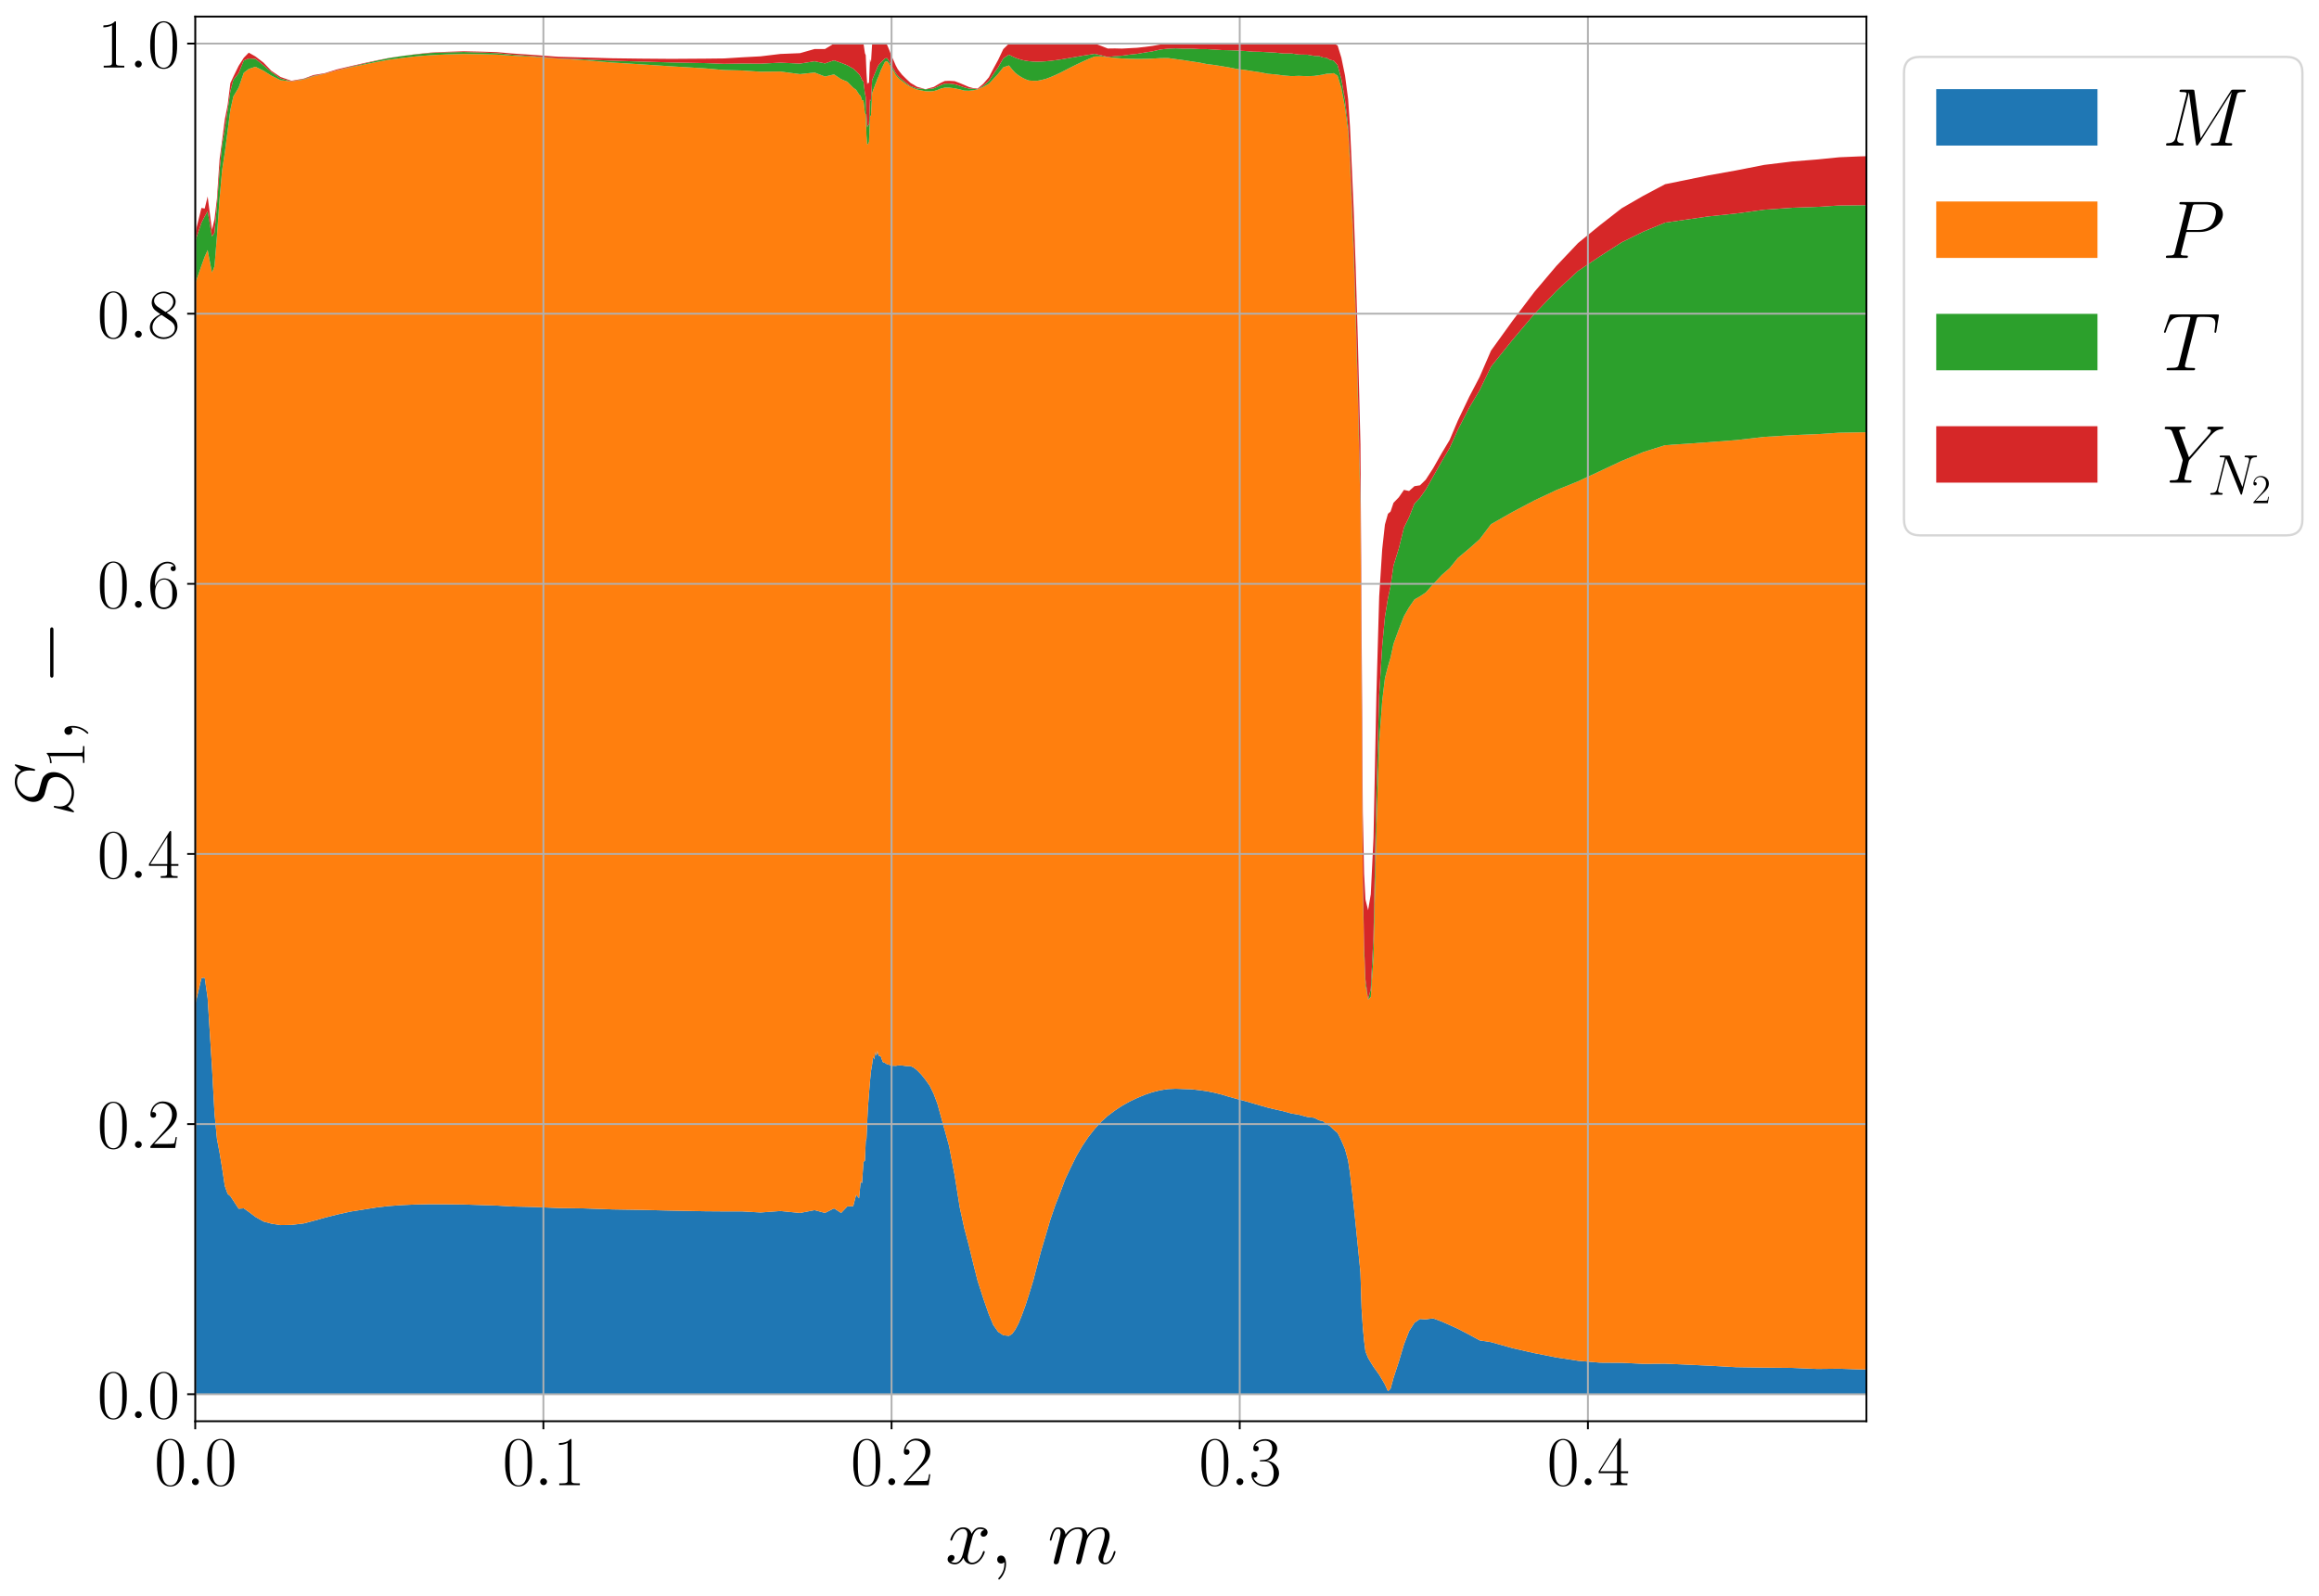 <?xml version="1.0" encoding="utf-8" standalone="no"?>
<!DOCTYPE svg PUBLIC "-//W3C//DTD SVG 1.1//EN"
  "http://www.w3.org/Graphics/SVG/1.1/DTD/svg11.dtd">
<svg xmlns:xlink="http://www.w3.org/1999/xlink" width="1006.58pt" height="692.806pt" viewBox="0 0 1006.58 692.806" xmlns="http://www.w3.org/2000/svg" version="1.1">
 <defs>
  <style type="text/css">*{stroke-linejoin: round; stroke-linecap: butt}</style>
 </defs>
 <g id="figure_1">
  <g id="patch_1">
   <path d="M 0 692.806 
L 1006.58 692.806 
L 1006.58 0 
L 0 0 
z
" style="fill: #ffffff"/>
  </g>
  <g id="axes_1">
   <g id="patch_2">
    <path d="M 84.741 617.04 
L 810.141 617.04 
L 810.141 7.2 
L 84.741 7.2 
z
" style="fill: #ffffff"/>
   </g>
   <g id="PolyCollection_1">
    <path d="M 9.178 594.574 
L 9.178 605.312 
L 29.717 605.312 
L 44.711 605.312 
L 55.657 605.312 
L 63.648 605.312 
L 69.482 605.312 
L 73.741 605.312 
L 76.852 605.312 
L 79.049 605.312 
L 80.785 605.312 
L 82.213 605.312 
L 83.426 605.312 
L 84.741 605.312 
L 87.435 605.312 
L 88.857 605.312 
L 90.13 605.312 
L 92.005 605.312 
L 93.1 605.312 
L 94.171 605.312 
L 95.3 605.312 
L 96.397 605.312 
L 97.579 605.312 
L 98.821 605.312 
L 99.991 605.312 
L 101.274 605.312 
L 103.579 605.312 
L 105.82 605.312 
L 107.98 605.312 
L 110.878 605.312 
L 114.38 605.312 
L 117.772 605.312 
L 121.795 605.312 
L 126.506 605.312 
L 131.895 605.312 
L 136.065 605.312 
L 140.906 605.312 
L 146.343 605.312 
L 152.243 605.312 
L 158.235 605.312 
L 163.693 605.312 
L 168.884 605.312 
L 174.585 605.312 
L 180.463 605.312 
L 186.901 605.312 
L 193.843 605.312 
L 201.294 605.312 
L 209.305 605.312 
L 215.666 605.312 
L 222.461 605.312 
L 232.06 605.312 
L 242.379 605.312 
L 253.443 605.312 
L 265.804 605.312 
L 277.873 605.312 
L 291.48 605.312 
L 306.108 605.312 
L 314.293 605.312 
L 322.043 605.312 
L 330.137 605.312 
L 338.744 605.312 
L 347.241 605.312 
L 353.582 605.312 
L 358.098 605.312 
L 362.016 605.312 
L 365.101 605.312 
L 367.795 605.312 
L 370.34 605.312 
L 371.612 605.312 
L 372.885 605.312 
L 373.578 605.312 
L 374.157 605.312 
L 374.809 605.312 
L 375.43 605.312 
L 375.781 605.312 
L 376.101 605.312 
L 376.426 605.312 
L 376.702 605.312 
L 377.181 605.312 
L 377.63 605.312 
L 378.056 605.312 
L 378.558 605.312 
L 379.001 605.312 
L 379.486 605.312 
L 379.946 605.312 
L 380.414 605.312 
L 380.832 605.312 
L 381.341 605.312 
L 382.269 605.312 
L 383.197 605.312 
L 384.125 605.312 
L 385.053 605.312 
L 385.981 605.312 
L 386.909 605.312 
L 387.837 605.312 
L 388.765 605.312 
L 389.693 605.312 
L 390.578 605.312 
L 391.548 605.312 
L 393.286 605.312 
L 395.26 605.312 
L 396.652 605.312 
L 398.044 605.312 
L 399.899 605.312 
L 401.701 605.312 
L 403.611 605.312 
L 405.29 605.312 
L 406.894 605.312 
L 408.375 605.312 
L 410.106 605.312 
L 411.962 605.312 
L 414.385 605.312 
L 416.601 605.312 
L 418.59 605.312 
L 420.545 605.312 
L 422.367 605.312 
L 424.358 605.312 
L 426.835 605.312 
L 429.23 605.312 
L 431.144 605.312 
L 433.225 605.312 
L 435.488 605.312 
L 437.951 605.312 
L 439.27 605.312 
L 440.632 605.312 
L 442.106 605.312 
L 443.549 605.312 
L 445.156 605.312 
L 446.722 605.312 
L 448.531 605.312 
L 450.174 605.312 
L 451.951 605.312 
L 453.926 605.312 
L 455.933 605.312 
L 458.003 605.312 
L 460.314 605.312 
L 462.426 605.312 
L 464.812 605.312 
L 467.217 605.312 
L 469.76 605.312 
L 472.396 605.312 
L 475.193 605.312 
L 477.975 605.312 
L 480.843 605.312 
L 483.958 605.312 
L 487.025 605.312 
L 490.325 605.312 
L 493.589 605.312 
L 496.978 605.312 
L 500.205 605.312 
L 503.659 605.312 
L 506.947 605.312 
L 510.34 605.312 
L 513.575 605.312 
L 517.021 605.312 
L 520.529 605.312 
L 523.702 605.312 
L 527.248 605.312 
L 530.383 605.312 
L 533.478 605.312 
L 537.063 605.312 
L 540.597 605.312 
L 543.744 605.312 
L 547.1 605.312 
L 550.425 605.312 
L 553.753 605.312 
L 557.106 605.312 
L 560.643 605.312 
L 563.787 605.312 
L 567.417 605.312 
L 570.468 605.312 
L 572.488 605.312 
L 574.235 605.312 
L 575.774 605.312 
L 577.148 605.312 
L 578.894 605.312 
L 580.591 605.312 
L 582.237 605.312 
L 583.829 605.312 
L 585.171 605.312 
L 585.978 605.312 
L 586.689 605.312 
L 587.566 605.312 
L 588.44 605.312 
L 589.393 605.312 
L 590.51 605.312 
L 591.007 605.312 
L 591.537 605.312 
L 592.099 605.312 
L 592.691 605.312 
L 593.837 605.312 
L 595.008 605.312 
L 596.178 605.312 
L 597.438 605.312 
L 598.641 605.312 
L 599.955 605.312 
L 601.139 605.312 
L 602.457 605.312 
L 603.582 605.312 
L 604.862 605.312 
L 607.176 605.312 
L 609.401 605.312 
L 611.628 605.312 
L 613.948 605.312 
L 616.356 605.312 
L 618.846 605.312 
L 622.08 605.312 
L 625.776 605.312 
L 629.203 605.312 
L 632.804 605.312 
L 637.737 605.312 
L 642.249 605.312 
L 647.182 605.312 
L 656.627 605.312 
L 666.073 605.312 
L 675.518 605.312 
L 684.963 605.312 
L 694.409 605.312 
L 703.854 605.312 
L 713.299 605.312 
L 722.744 605.312 
L 741.635 605.312 
L 753.458 605.312 
L 765.819 605.312 
L 777.875 605.312 
L 788.862 605.312 
L 798.307 605.312 
L 807.093 605.312 
L 817.198 605.312 
L 817.198 594.532 
L 817.198 594.532 
L 807.093 594.542 
L 798.307 594.244 
L 788.862 594.348 
L 777.875 593.885 
L 765.819 593.77 
L 753.458 593.578 
L 741.635 592.908 
L 722.744 592.056 
L 713.299 592.123 
L 703.854 591.674 
L 694.409 591.608 
L 684.963 590.802 
L 675.518 589.349 
L 666.073 587.497 
L 656.627 585.349 
L 647.182 582.697 
L 642.249 581.945 
L 637.737 579.468 
L 632.804 576.91 
L 629.203 575.276 
L 625.776 573.761 
L 622.08 572.39 
L 618.846 572.814 
L 616.356 572.652 
L 613.948 574.305 
L 611.628 577.961 
L 609.401 583.696 
L 607.176 591.165 
L 604.862 598.258 
L 603.582 602.943 
L 602.457 604.031 
L 601.139 601.108 
L 599.955 599.054 
L 598.641 596.876 
L 597.438 595.169 
L 596.178 593.422 
L 595.008 591.547 
L 593.837 589.586 
L 592.691 586.774 
L 592.099 582.194 
L 591.537 576.219 
L 591.007 568.071 
L 590.51 552.457 
L 589.393 541.148 
L 588.44 531.642 
L 587.566 523.176 
L 586.689 515.724 
L 585.978 509.34 
L 585.171 503.935 
L 583.829 498.958 
L 582.237 495.208 
L 580.591 491.88 
L 578.894 490.462 
L 577.148 488.791 
L 575.774 488.109 
L 574.235 486.758 
L 572.488 486.383 
L 570.468 485.304 
L 567.417 484.938 
L 563.787 483.977 
L 560.643 483.455 
L 557.106 482.469 
L 553.753 481.723 
L 550.425 480.938 
L 547.1 479.991 
L 543.744 479.01 
L 540.597 478.106 
L 537.063 477.182 
L 533.478 476.19 
L 530.383 475.246 
L 527.248 474.454 
L 523.702 473.742 
L 520.529 473.305 
L 517.021 472.925 
L 513.575 472.814 
L 510.34 472.703 
L 506.947 472.845 
L 503.659 473.34 
L 500.205 474.2 
L 496.978 475.3 
L 493.589 476.703 
L 490.325 478.253 
L 487.025 480.101 
L 483.958 482.138 
L 480.843 484.463 
L 477.975 487.066 
L 475.193 490.117 
L 472.396 493.656 
L 469.76 497.581 
L 467.217 501.91 
L 464.812 506.805 
L 462.426 511.824 
L 460.314 517.506 
L 458.003 523.426 
L 455.933 529.446 
L 453.926 536.277 
L 451.951 542.904 
L 450.174 549.49 
L 448.531 555.824 
L 446.722 561.741 
L 445.156 566.652 
L 443.549 571.016 
L 442.106 574.582 
L 440.632 577.37 
L 439.27 579.189 
L 437.951 579.981 
L 435.488 579.713 
L 433.225 578.206 
L 431.144 575.272 
L 429.23 570.689 
L 426.835 563.826 
L 424.358 556.136 
L 422.367 548.269 
L 420.545 540.72 
L 418.59 533.353 
L 416.601 524.331 
L 414.385 510.358 
L 411.962 497.577 
L 410.106 490.864 
L 408.375 484.605 
L 406.894 479.227 
L 405.29 474.958 
L 403.611 471.497 
L 401.701 468.794 
L 399.899 466.54 
L 398.044 464.653 
L 396.652 463.543 
L 395.26 462.89 
L 393.286 462.827 
L 391.548 462.604 
L 390.578 462.541 
L 389.693 462.608 
L 388.765 462.757 
L 387.837 462.701 
L 386.909 462.746 
L 385.981 462.285 
L 385.053 462.1 
L 384.125 461.465 
L 383.197 461.106 
L 382.269 458.575 
L 381.341 458.315 
L 380.832 456.258 
L 380.414 458.395 
L 379.946 456.755 
L 379.486 460.014 
L 379.001 458.675 
L 378.558 462.091 
L 378.056 465.024 
L 377.63 469.373 
L 377.181 474.911 
L 376.702 481.301 
L 376.426 486.949 
L 376.101 494.473 
L 375.781 495.324 
L 375.43 503.979 
L 374.809 504.398 
L 374.157 513.783 
L 373.578 512.94 
L 372.885 520.25 
L 371.612 518.753 
L 370.34 523.676 
L 367.795 523.783 
L 365.101 526.615 
L 362.016 524.637 
L 358.098 526.607 
L 353.582 525.396 
L 347.241 526.62 
L 338.744 525.777 
L 330.137 526.41 
L 322.043 525.941 
L 314.293 525.945 
L 306.108 525.883 
L 291.48 525.601 
L 277.873 525.277 
L 265.804 525.083 
L 253.443 524.644 
L 242.379 524.483 
L 232.06 524.045 
L 222.461 523.817 
L 215.666 523.414 
L 209.305 523.207 
L 201.294 522.947 
L 193.843 522.865 
L 186.901 522.819 
L 180.463 522.942 
L 174.585 523.202 
L 168.884 523.616 
L 163.693 524.199 
L 158.235 525.067 
L 152.243 526.008 
L 146.343 527.303 
L 140.906 528.704 
L 136.065 530.058 
L 131.895 531.163 
L 126.506 531.812 
L 121.795 531.894 
L 117.772 531.26 
L 114.38 530.343 
L 110.878 528.352 
L 107.98 526.153 
L 105.82 524.625 
L 103.579 524.78 
L 101.274 521.272 
L 99.991 519.327 
L 98.821 518.348 
L 97.579 514.915 
L 96.397 507.021 
L 95.3 500.413 
L 94.171 494.433 
L 93.1 483.229 
L 92.005 463.156 
L 90.13 433.358 
L 88.857 424.462 
L 87.435 424.652 
L 84.741 436.226 
L 83.426 453.042 
L 82.213 481.175 
L 80.785 506.969 
L 79.049 527.286 
L 76.852 544.988 
L 73.741 558.2 
L 69.482 569.391 
L 63.648 577.963 
L 55.657 584.849 
L 44.711 589.728 
L 29.717 593.008 
L 9.178 594.574 
z
" clip-path="url(#p2dbd68b2f5)" style="fill: #1f77b4"/>
   </g>
   <g id="PolyCollection_2">
    <path d="M 9.178 37.532 
L 9.178 594.574 
L 29.717 593.008 
L 44.711 589.728 
L 55.657 584.849 
L 63.648 577.963 
L 69.482 569.391 
L 73.741 558.2 
L 76.852 544.988 
L 79.049 527.286 
L 80.785 506.969 
L 82.213 481.175 
L 83.426 453.042 
L 84.741 436.226 
L 87.435 424.652 
L 88.857 424.462 
L 90.13 433.358 
L 92.005 463.156 
L 93.1 483.229 
L 94.171 494.433 
L 95.3 500.413 
L 96.397 507.021 
L 97.579 514.915 
L 98.821 518.348 
L 99.991 519.327 
L 101.274 521.272 
L 103.579 524.78 
L 105.82 524.625 
L 107.98 526.153 
L 110.878 528.352 
L 114.38 530.343 
L 117.772 531.26 
L 121.795 531.894 
L 126.506 531.812 
L 131.895 531.163 
L 136.065 530.058 
L 140.906 528.704 
L 146.343 527.303 
L 152.243 526.008 
L 158.235 525.067 
L 163.693 524.199 
L 168.884 523.616 
L 174.585 523.202 
L 180.463 522.942 
L 186.901 522.819 
L 193.843 522.865 
L 201.294 522.947 
L 209.305 523.207 
L 215.666 523.414 
L 222.461 523.817 
L 232.06 524.045 
L 242.379 524.483 
L 253.443 524.644 
L 265.804 525.083 
L 277.873 525.277 
L 291.48 525.601 
L 306.108 525.883 
L 314.293 525.945 
L 322.043 525.941 
L 330.137 526.41 
L 338.744 525.777 
L 347.241 526.62 
L 353.582 525.396 
L 358.098 526.607 
L 362.016 524.637 
L 365.101 526.615 
L 367.795 523.783 
L 370.34 523.676 
L 371.612 518.753 
L 372.885 520.25 
L 373.578 512.94 
L 374.157 513.783 
L 374.809 504.398 
L 375.43 503.979 
L 375.781 495.324 
L 376.101 494.473 
L 376.426 486.949 
L 376.702 481.301 
L 377.181 474.911 
L 377.63 469.373 
L 378.056 465.024 
L 378.558 462.091 
L 379.001 458.675 
L 379.486 460.014 
L 379.946 456.755 
L 380.414 458.395 
L 380.832 456.258 
L 381.341 458.315 
L 382.269 458.575 
L 383.197 461.106 
L 384.125 461.465 
L 385.053 462.1 
L 385.981 462.285 
L 386.909 462.746 
L 387.837 462.701 
L 388.765 462.757 
L 389.693 462.608 
L 390.578 462.541 
L 391.548 462.604 
L 393.286 462.827 
L 395.26 462.89 
L 396.652 463.543 
L 398.044 464.653 
L 399.899 466.54 
L 401.701 468.794 
L 403.611 471.497 
L 405.29 474.958 
L 406.894 479.227 
L 408.375 484.605 
L 410.106 490.864 
L 411.962 497.577 
L 414.385 510.358 
L 416.601 524.331 
L 418.59 533.353 
L 420.545 540.72 
L 422.367 548.269 
L 424.358 556.136 
L 426.835 563.826 
L 429.23 570.689 
L 431.144 575.272 
L 433.225 578.206 
L 435.488 579.713 
L 437.951 579.981 
L 439.27 579.189 
L 440.632 577.37 
L 442.106 574.582 
L 443.549 571.016 
L 445.156 566.652 
L 446.722 561.741 
L 448.531 555.824 
L 450.174 549.49 
L 451.951 542.904 
L 453.926 536.277 
L 455.933 529.446 
L 458.003 523.426 
L 460.314 517.506 
L 462.426 511.824 
L 464.812 506.805 
L 467.217 501.91 
L 469.76 497.581 
L 472.396 493.656 
L 475.193 490.117 
L 477.975 487.066 
L 480.843 484.463 
L 483.958 482.138 
L 487.025 480.101 
L 490.325 478.253 
L 493.589 476.703 
L 496.978 475.3 
L 500.205 474.2 
L 503.659 473.34 
L 506.947 472.845 
L 510.34 472.703 
L 513.575 472.814 
L 517.021 472.925 
L 520.529 473.305 
L 523.702 473.742 
L 527.248 474.454 
L 530.383 475.246 
L 533.478 476.19 
L 537.063 477.182 
L 540.597 478.106 
L 543.744 479.01 
L 547.1 479.991 
L 550.425 480.938 
L 553.753 481.723 
L 557.106 482.469 
L 560.643 483.455 
L 563.787 483.977 
L 567.417 484.938 
L 570.468 485.304 
L 572.488 486.383 
L 574.235 486.758 
L 575.774 488.109 
L 577.148 488.791 
L 578.894 490.462 
L 580.591 491.88 
L 582.237 495.208 
L 583.829 498.958 
L 585.171 503.935 
L 585.978 509.34 
L 586.689 515.724 
L 587.566 523.176 
L 588.44 531.642 
L 589.393 541.148 
L 590.51 552.457 
L 591.007 568.071 
L 591.537 576.219 
L 592.099 582.194 
L 592.691 586.774 
L 593.837 589.586 
L 595.008 591.547 
L 596.178 593.422 
L 597.438 595.169 
L 598.641 596.876 
L 599.955 599.054 
L 601.139 601.108 
L 602.457 604.031 
L 603.582 602.943 
L 604.862 598.258 
L 607.176 591.165 
L 609.401 583.696 
L 611.628 577.961 
L 613.948 574.305 
L 616.356 572.652 
L 618.846 572.814 
L 622.08 572.39 
L 625.776 573.761 
L 629.203 575.276 
L 632.804 576.91 
L 637.737 579.468 
L 642.249 581.945 
L 647.182 582.697 
L 656.627 585.349 
L 666.073 587.497 
L 675.518 589.349 
L 684.963 590.802 
L 694.409 591.608 
L 703.854 591.674 
L 713.299 592.123 
L 722.744 592.056 
L 741.635 592.908 
L 753.458 593.578 
L 765.819 593.77 
L 777.875 593.885 
L 788.862 594.348 
L 798.307 594.244 
L 807.093 594.542 
L 817.198 594.532 
L 817.198 187.539 
L 817.198 187.539 
L 807.093 187.716 
L 798.307 187.867 
L 788.862 188.482 
L 777.875 188.936 
L 765.819 189.681 
L 753.458 191.083 
L 741.635 191.989 
L 722.744 193.295 
L 713.299 196.252 
L 703.854 200.132 
L 694.409 204.575 
L 684.963 208.972 
L 675.518 212.793 
L 666.073 217.234 
L 656.627 222.219 
L 647.182 227.582 
L 642.249 234.117 
L 637.737 238.125 
L 632.804 242.246 
L 629.203 246.669 
L 625.776 249.665 
L 622.08 253.627 
L 618.846 257.251 
L 616.356 258.904 
L 613.948 260.284 
L 611.628 263.649 
L 609.401 267.498 
L 607.176 273.195 
L 604.862 279.532 
L 603.582 285.493 
L 602.457 289.316 
L 601.139 294.429 
L 599.955 304.296 
L 598.641 321.896 
L 597.438 360.107 
L 596.178 415.414 
L 595.008 432.82 
L 593.837 434.005 
L 592.691 427.649 
L 592.099 414.238 
L 591.537 385.521 
L 591.007 302.29 
L 590.51 220.842 
L 589.393 173.552 
L 588.44 138.796 
L 587.566 111.202 
L 586.689 89.057 
L 585.978 71.217 
L 585.171 57.329 
L 583.829 46.658 
L 582.237 38.271 
L 580.591 32.887 
L 578.894 31.752 
L 577.148 31.98 
L 575.774 32.022 
L 574.235 32.403 
L 572.488 32.659 
L 570.468 32.948 
L 567.417 33.081 
L 563.787 32.933 
L 560.643 33.056 
L 557.106 32.768 
L 553.753 32.314 
L 550.425 32.047 
L 547.1 31.405 
L 543.744 30.904 
L 540.597 30.397 
L 537.063 29.971 
L 533.478 29.259 
L 530.383 28.748 
L 527.248 28.236 
L 523.702 27.788 
L 520.529 27.148 
L 517.021 26.628 
L 513.575 26.086 
L 510.34 25.653 
L 506.947 25.195 
L 503.659 25.232 
L 500.205 25.441 
L 496.978 25.554 
L 493.589 25.592 
L 490.325 25.512 
L 487.025 25.387 
L 483.958 25.117 
L 480.843 24.849 
L 477.975 24.445 
L 475.193 24.531 
L 472.396 25.638 
L 469.76 26.816 
L 467.217 28.024 
L 464.812 29.218 
L 462.426 30.441 
L 460.314 31.538 
L 458.003 32.614 
L 455.933 33.495 
L 453.926 34.262 
L 451.951 34.737 
L 450.174 35.085 
L 448.531 35.075 
L 446.722 34.966 
L 445.156 34.427 
L 443.549 33.618 
L 442.106 32.714 
L 440.632 31.564 
L 439.27 30.058 
L 437.951 28.407 
L 435.488 29.225 
L 433.225 32.063 
L 431.144 34.322 
L 429.23 36.374 
L 426.835 37.712 
L 424.358 38.798 
L 422.367 39.21 
L 420.545 39.393 
L 418.59 39.321 
L 416.601 38.817 
L 414.385 38.334 
L 411.962 38.02 
L 410.106 38.036 
L 408.375 38.452 
L 406.894 39.073 
L 405.29 39.525 
L 403.611 39.651 
L 401.701 39.601 
L 399.899 39.24 
L 398.044 38.879 
L 396.652 38.336 
L 395.26 37.755 
L 393.286 36.499 
L 391.548 35.183 
L 390.578 34.469 
L 389.693 33.595 
L 388.765 32.533 
L 387.837 30.778 
L 386.909 29.66 
L 385.981 27.739 
L 385.053 26.586 
L 384.125 26.819 
L 383.197 28.685 
L 382.269 30.626 
L 381.341 33.167 
L 380.832 34.215 
L 380.414 35.431 
L 379.946 36.553 
L 379.486 37.899 
L 379.001 39.076 
L 378.558 40.463 
L 378.056 50.09 
L 377.63 50.581 
L 377.181 61.579 
L 376.702 62.589 
L 376.426 62.788 
L 376.101 58.834 
L 375.781 49.64 
L 375.43 49.079 
L 374.809 43.649 
L 374.157 43.516 
L 373.578 41.598 
L 372.885 40.974 
L 371.612 38.984 
L 370.34 38.066 
L 367.795 35.483 
L 365.101 34.35 
L 362.016 32.301 
L 358.098 33.225 
L 353.582 31.491 
L 347.241 32.182 
L 338.744 31.058 
L 330.137 31.14 
L 322.043 30.596 
L 314.293 30.415 
L 306.108 29.679 
L 291.48 28.79 
L 277.873 27.903 
L 265.804 27.159 
L 253.443 26.122 
L 242.379 25.467 
L 232.06 24.694 
L 222.461 24.19 
L 215.666 23.704 
L 209.305 23.533 
L 201.294 23.433 
L 193.843 23.622 
L 186.901 23.956 
L 180.463 24.473 
L 174.585 25.167 
L 168.884 25.895 
L 163.693 26.884 
L 158.235 27.982 
L 152.243 29.205 
L 146.343 30.515 
L 140.906 32.048 
L 136.065 33.15 
L 131.895 34.532 
L 126.506 35.354 
L 121.795 34.826 
L 117.772 32.833 
L 114.38 30.691 
L 110.878 28.982 
L 107.98 29.927 
L 105.82 31.575 
L 103.579 38.023 
L 101.274 41.903 
L 99.991 47.711 
L 98.821 56.633 
L 97.579 66.194 
L 96.397 73.967 
L 95.3 86.278 
L 94.171 102.402 
L 93.1 115.604 
L 92.005 118.294 
L 90.13 108.566 
L 88.857 111.379 
L 87.435 115.34 
L 84.741 123.099 
L 83.426 100.707 
L 82.213 78.149 
L 80.785 48.747 
L 79.049 41.265 
L 76.852 43.924 
L 73.741 39.486 
L 69.482 41.821 
L 63.648 38.109 
L 55.657 39.924 
L 44.711 37.4 
L 29.717 38.432 
L 9.178 37.532 
z
" clip-path="url(#p2dbd68b2f5)" style="fill: #ff7f0e"/>
   </g>
   <g id="PolyCollection_3">
    <path d="M 9.178 24.18 
L 9.178 37.532 
L 29.717 38.432 
L 44.711 37.4 
L 55.657 39.924 
L 63.648 38.109 
L 69.482 41.821 
L 73.741 39.486 
L 76.852 43.924 
L 79.049 41.265 
L 80.785 48.747 
L 82.213 78.149 
L 83.426 100.707 
L 84.741 123.099 
L 87.435 115.34 
L 88.857 111.379 
L 90.13 108.566 
L 92.005 118.294 
L 93.1 115.604 
L 94.171 102.402 
L 95.3 86.278 
L 96.397 73.967 
L 97.579 66.194 
L 98.821 56.633 
L 99.991 47.711 
L 101.274 41.903 
L 103.579 38.023 
L 105.82 31.575 
L 107.98 29.927 
L 110.878 28.982 
L 114.38 30.691 
L 117.772 32.833 
L 121.795 34.826 
L 126.506 35.354 
L 131.895 34.532 
L 136.065 33.15 
L 140.906 32.048 
L 146.343 30.515 
L 152.243 29.205 
L 158.235 27.982 
L 163.693 26.884 
L 168.884 25.895 
L 174.585 25.167 
L 180.463 24.473 
L 186.901 23.956 
L 193.843 23.622 
L 201.294 23.433 
L 209.305 23.533 
L 215.666 23.704 
L 222.461 24.19 
L 232.06 24.694 
L 242.379 25.467 
L 253.443 26.122 
L 265.804 27.159 
L 277.873 27.903 
L 291.48 28.79 
L 306.108 29.679 
L 314.293 30.415 
L 322.043 30.596 
L 330.137 31.14 
L 338.744 31.058 
L 347.241 32.182 
L 353.582 31.491 
L 358.098 33.225 
L 362.016 32.301 
L 365.101 34.35 
L 367.795 35.483 
L 370.34 38.066 
L 371.612 38.984 
L 372.885 40.974 
L 373.578 41.598 
L 374.157 43.516 
L 374.809 43.649 
L 375.43 49.079 
L 375.781 49.64 
L 376.101 58.834 
L 376.426 62.788 
L 376.702 62.589 
L 377.181 61.579 
L 377.63 50.581 
L 378.056 50.09 
L 378.558 40.463 
L 379.001 39.076 
L 379.486 37.899 
L 379.946 36.553 
L 380.414 35.431 
L 380.832 34.215 
L 381.341 33.167 
L 382.269 30.626 
L 383.197 28.685 
L 384.125 26.819 
L 385.053 26.586 
L 385.981 27.739 
L 386.909 29.66 
L 387.837 30.778 
L 388.765 32.533 
L 389.693 33.595 
L 390.578 34.469 
L 391.548 35.183 
L 393.286 36.499 
L 395.26 37.755 
L 396.652 38.336 
L 398.044 38.879 
L 399.899 39.24 
L 401.701 39.601 
L 403.611 39.651 
L 405.29 39.525 
L 406.894 39.073 
L 408.375 38.452 
L 410.106 38.036 
L 411.962 38.02 
L 414.385 38.334 
L 416.601 38.817 
L 418.59 39.321 
L 420.545 39.393 
L 422.367 39.21 
L 424.358 38.798 
L 426.835 37.712 
L 429.23 36.374 
L 431.144 34.322 
L 433.225 32.063 
L 435.488 29.225 
L 437.951 28.407 
L 439.27 30.058 
L 440.632 31.564 
L 442.106 32.714 
L 443.549 33.618 
L 445.156 34.427 
L 446.722 34.966 
L 448.531 35.075 
L 450.174 35.085 
L 451.951 34.737 
L 453.926 34.262 
L 455.933 33.495 
L 458.003 32.614 
L 460.314 31.538 
L 462.426 30.441 
L 464.812 29.218 
L 467.217 28.024 
L 469.76 26.816 
L 472.396 25.638 
L 475.193 24.531 
L 477.975 24.445 
L 480.843 24.849 
L 483.958 25.117 
L 487.025 25.387 
L 490.325 25.512 
L 493.589 25.592 
L 496.978 25.554 
L 500.205 25.441 
L 503.659 25.232 
L 506.947 25.195 
L 510.34 25.653 
L 513.575 26.086 
L 517.021 26.628 
L 520.529 27.148 
L 523.702 27.788 
L 527.248 28.236 
L 530.383 28.748 
L 533.478 29.259 
L 537.063 29.971 
L 540.597 30.397 
L 543.744 30.904 
L 547.1 31.405 
L 550.425 32.047 
L 553.753 32.314 
L 557.106 32.768 
L 560.643 33.056 
L 563.787 32.933 
L 567.417 33.081 
L 570.468 32.948 
L 572.488 32.659 
L 574.235 32.403 
L 575.774 32.022 
L 577.148 31.98 
L 578.894 31.752 
L 580.591 32.887 
L 582.237 38.271 
L 583.829 46.658 
L 585.171 57.329 
L 585.978 71.217 
L 586.689 89.057 
L 587.566 111.202 
L 588.44 138.796 
L 589.393 173.552 
L 590.51 220.842 
L 591.007 302.29 
L 591.537 385.521 
L 592.099 414.238 
L 592.691 427.649 
L 593.837 434.005 
L 595.008 432.82 
L 596.178 415.414 
L 597.438 360.107 
L 598.641 321.896 
L 599.955 304.296 
L 601.139 294.429 
L 602.457 289.316 
L 603.582 285.493 
L 604.862 279.532 
L 607.176 273.195 
L 609.401 267.498 
L 611.628 263.649 
L 613.948 260.284 
L 616.356 258.904 
L 618.846 257.251 
L 622.08 253.627 
L 625.776 249.665 
L 629.203 246.669 
L 632.804 242.246 
L 637.737 238.125 
L 642.249 234.117 
L 647.182 227.582 
L 656.627 222.219 
L 666.073 217.234 
L 675.518 212.793 
L 684.963 208.972 
L 694.409 204.575 
L 703.854 200.132 
L 713.299 196.252 
L 722.744 193.295 
L 741.635 191.989 
L 753.458 191.083 
L 765.819 189.681 
L 777.875 188.936 
L 788.862 188.482 
L 798.307 187.867 
L 807.093 187.716 
L 817.198 187.539 
L 817.198 88.967 
L 817.198 88.967 
L 807.093 89.116 
L 798.307 89.216 
L 788.862 89.809 
L 777.875 90.194 
L 765.819 91.047 
L 753.458 92.706 
L 741.635 93.947 
L 722.744 96.656 
L 713.299 100.569 
L 703.854 105.236 
L 694.409 111.311 
L 684.963 117.633 
L 675.518 126.373 
L 666.073 136.258 
L 656.627 147.419 
L 647.182 159.196 
L 642.249 169.39 
L 637.737 176.988 
L 632.804 186.543 
L 629.203 194.547 
L 625.776 200.335 
L 622.08 206.865 
L 618.846 212.6 
L 616.356 216.127 
L 613.948 218.66 
L 611.628 224.523 
L 609.401 229.074 
L 607.176 238.08 
L 604.862 245.542 
L 603.582 254.483 
L 602.457 259.738 
L 601.139 267.798 
L 599.955 280.522 
L 598.641 301.896 
L 597.438 344.596 
L 596.178 406.234 
L 595.008 429.348 
L 593.837 433.981 
L 592.691 425.391 
L 592.099 410.746 
L 591.537 381.196 
L 591.007 297.631 
L 590.51 216.45 
L 589.393 169.019 
L 588.44 134.56 
L 587.566 107.346 
L 586.689 85.662 
L 585.978 68.393 
L 585.171 54.868 
L 583.829 43.479 
L 582.237 34.336 
L 580.591 28.26 
L 578.894 26.318 
L 577.148 25.911 
L 575.774 25.09 
L 574.235 24.938 
L 572.488 24.322 
L 570.468 24.275 
L 567.417 23.734 
L 563.787 23.676 
L 560.643 23.217 
L 557.106 23.217 
L 553.753 22.857 
L 550.425 22.67 
L 547.1 22.488 
L 543.744 22.425 
L 540.597 22.143 
L 537.063 21.918 
L 533.478 21.793 
L 530.383 21.737 
L 527.248 21.521 
L 523.702 21.319 
L 520.529 21.305 
L 517.021 21.09 
L 513.575 21.123 
L 510.34 20.996 
L 506.947 21.128 
L 503.659 21.506 
L 500.205 22.292 
L 496.978 22.788 
L 493.589 23.377 
L 490.325 23.716 
L 487.025 24.175 
L 483.958 24.377 
L 480.843 24.748 
L 477.975 23.989 
L 475.193 23.373 
L 472.396 23.81 
L 469.76 24.215 
L 467.217 24.67 
L 464.812 25.071 
L 462.426 25.491 
L 460.314 25.836 
L 458.003 26.163 
L 455.933 26.417 
L 453.926 26.616 
L 451.951 26.735 
L 450.174 26.761 
L 448.531 26.735 
L 446.722 26.581 
L 445.156 26.362 
L 443.549 26.021 
L 442.106 25.591 
L 440.632 25.046 
L 439.27 24.432 
L 437.951 23.728 
L 435.488 25.321 
L 433.225 29.246 
L 431.144 32.227 
L 429.23 35.145 
L 426.835 37.215 
L 424.358 38.738 
L 422.367 38.496 
L 420.545 38.445 
L 418.59 37.955 
L 416.601 37.265 
L 414.385 36.573 
L 411.962 36.281 
L 410.106 36.337 
L 408.375 36.956 
L 406.894 37.667 
L 405.29 38.365 
L 403.611 38.579 
L 401.701 38.764 
L 399.899 38.478 
L 398.044 38.41 
L 396.652 37.877 
L 395.26 37.443 
L 393.286 35.957 
L 391.548 34.582 
L 390.578 33.753 
L 389.693 32.864 
L 388.765 31.722 
L 387.837 29.911 
L 386.909 28.645 
L 385.981 26.633 
L 385.053 25.233 
L 384.125 25.334 
L 383.197 26.303 
L 382.269 27.228 
L 381.341 28.25 
L 380.832 29.209 
L 380.414 30.253 
L 379.946 31.369 
L 379.486 32.46 
L 379.001 33.681 
L 378.558 34.671 
L 378.056 43.896 
L 377.63 43.176 
L 377.181 54.207 
L 376.702 54.407 
L 376.426 55.333 
L 376.101 50.148 
L 375.781 42.048 
L 375.43 40.582 
L 374.809 35.459 
L 374.157 34.684 
L 373.578 33.279 
L 372.885 32.213 
L 371.612 30.899 
L 370.34 29.779 
L 367.795 28.37 
L 365.101 27.277 
L 362.016 26.203 
L 358.098 27.524 
L 353.582 26.61 
L 347.241 27.604 
L 338.744 27.207 
L 330.137 27.636 
L 322.043 27.576 
L 314.293 27.7 
L 306.108 27.397 
L 291.48 27.108 
L 277.873 26.718 
L 265.804 26.361 
L 253.443 25.775 
L 242.379 25.382 
L 232.06 24.47 
L 222.461 23.757 
L 215.666 23.069 
L 209.305 22.815 
L 201.294 22.572 
L 193.843 22.745 
L 186.901 23.018 
L 180.463 23.613 
L 174.585 24.326 
L 168.884 25.213 
L 163.693 26.294 
L 158.235 27.598 
L 152.243 29.008 
L 146.343 30.485 
L 140.906 31.979 
L 136.065 32.958 
L 131.895 34.321 
L 126.506 35.315 
L 121.795 34.065 
L 117.772 31.254 
L 114.38 28.383 
L 110.878 25.56 
L 107.98 25.4 
L 105.82 26.237 
L 103.579 31.798 
L 101.274 34.67 
L 99.991 39.619 
L 98.821 47.629 
L 97.579 56.182 
L 96.397 62.903 
L 95.3 74.084 
L 94.171 89.064 
L 93.1 101.061 
L 92.005 102.709 
L 90.13 91.645 
L 88.857 93.956 
L 87.435 96.709 
L 84.741 104.738 
L 83.426 81.336 
L 82.213 59.407 
L 80.785 29.598 
L 79.049 23.467 
L 76.852 26.427 
L 73.741 23.308 
L 69.482 25.904 
L 63.648 23.391 
L 55.657 25.337 
L 44.711 23.696 
L 29.717 24.75 
L 9.178 24.18 
z
" clip-path="url(#p2dbd68b2f5)" style="fill: #2ca02c"/>
   </g>
   <g id="PolyCollection_4">
    <path d="M 9.178 18.928 
L 9.178 24.18 
L 29.717 24.75 
L 44.711 23.696 
L 55.657 25.337 
L 63.648 23.391 
L 69.482 25.904 
L 73.741 23.308 
L 76.852 26.427 
L 79.049 23.467 
L 80.785 29.598 
L 82.213 59.407 
L 83.426 81.336 
L 84.741 104.738 
L 87.435 96.709 
L 88.857 93.956 
L 90.13 91.645 
L 92.005 102.709 
L 93.1 101.061 
L 94.171 89.064 
L 95.3 74.084 
L 96.397 62.903 
L 97.579 56.182 
L 98.821 47.629 
L 99.991 39.619 
L 101.274 34.67 
L 103.579 31.798 
L 105.82 26.237 
L 107.98 25.4 
L 110.878 25.56 
L 114.38 28.383 
L 117.772 31.254 
L 121.795 34.065 
L 126.506 35.315 
L 131.895 34.321 
L 136.065 32.958 
L 140.906 31.979 
L 146.343 30.485 
L 152.243 29.008 
L 158.235 27.598 
L 163.693 26.294 
L 168.884 25.213 
L 174.585 24.326 
L 180.463 23.613 
L 186.901 23.018 
L 193.843 22.745 
L 201.294 22.572 
L 209.305 22.815 
L 215.666 23.069 
L 222.461 23.757 
L 232.06 24.47 
L 242.379 25.382 
L 253.443 25.775 
L 265.804 26.361 
L 277.873 26.718 
L 291.48 27.108 
L 306.108 27.397 
L 314.293 27.7 
L 322.043 27.576 
L 330.137 27.636 
L 338.744 27.207 
L 347.241 27.604 
L 353.582 26.61 
L 358.098 27.524 
L 362.016 26.203 
L 365.101 27.277 
L 367.795 28.37 
L 370.34 29.779 
L 371.612 30.899 
L 372.885 32.213 
L 373.578 33.279 
L 374.157 34.684 
L 374.809 35.459 
L 375.43 40.582 
L 375.781 42.048 
L 376.101 50.148 
L 376.426 55.333 
L 376.702 54.407 
L 377.181 54.207 
L 377.63 43.176 
L 378.056 43.896 
L 378.558 34.671 
L 379.001 33.681 
L 379.486 32.46 
L 379.946 31.369 
L 380.414 30.253 
L 380.832 29.209 
L 381.341 28.25 
L 382.269 27.228 
L 383.197 26.303 
L 384.125 25.334 
L 385.053 25.233 
L 385.981 26.633 
L 386.909 28.645 
L 387.837 29.911 
L 388.765 31.722 
L 389.693 32.864 
L 390.578 33.753 
L 391.548 34.582 
L 393.286 35.957 
L 395.26 37.443 
L 396.652 37.877 
L 398.044 38.41 
L 399.899 38.478 
L 401.701 38.764 
L 403.611 38.579 
L 405.29 38.365 
L 406.894 37.667 
L 408.375 36.956 
L 410.106 36.337 
L 411.962 36.281 
L 414.385 36.573 
L 416.601 37.265 
L 418.59 37.955 
L 420.545 38.445 
L 422.367 38.496 
L 424.358 38.738 
L 426.835 37.215 
L 429.23 35.145 
L 431.144 32.227 
L 433.225 29.246 
L 435.488 25.321 
L 437.951 23.728 
L 439.27 24.432 
L 440.632 25.046 
L 442.106 25.591 
L 443.549 26.021 
L 445.156 26.362 
L 446.722 26.581 
L 448.531 26.735 
L 450.174 26.761 
L 451.951 26.735 
L 453.926 26.616 
L 455.933 26.417 
L 458.003 26.163 
L 460.314 25.836 
L 462.426 25.491 
L 464.812 25.071 
L 467.217 24.67 
L 469.76 24.215 
L 472.396 23.81 
L 475.193 23.373 
L 477.975 23.989 
L 480.843 24.748 
L 483.958 24.377 
L 487.025 24.175 
L 490.325 23.716 
L 493.589 23.377 
L 496.978 22.788 
L 500.205 22.292 
L 503.659 21.506 
L 506.947 21.128 
L 510.34 20.996 
L 513.575 21.123 
L 517.021 21.09 
L 520.529 21.305 
L 523.702 21.319 
L 527.248 21.521 
L 530.383 21.737 
L 533.478 21.793 
L 537.063 21.918 
L 540.597 22.143 
L 543.744 22.425 
L 547.1 22.488 
L 550.425 22.67 
L 553.753 22.857 
L 557.106 23.217 
L 560.643 23.217 
L 563.787 23.676 
L 567.417 23.734 
L 570.468 24.275 
L 572.488 24.322 
L 574.235 24.938 
L 575.774 25.09 
L 577.148 25.911 
L 578.894 26.318 
L 580.591 28.26 
L 582.237 34.336 
L 583.829 43.479 
L 585.171 54.868 
L 585.978 68.393 
L 586.689 85.662 
L 587.566 107.346 
L 588.44 134.56 
L 589.393 169.019 
L 590.51 216.45 
L 591.007 297.631 
L 591.537 381.196 
L 592.099 410.746 
L 592.691 425.391 
L 593.837 433.981 
L 595.008 429.348 
L 596.178 406.234 
L 597.438 344.596 
L 598.641 301.896 
L 599.955 280.522 
L 601.139 267.798 
L 602.457 259.738 
L 603.582 254.483 
L 604.862 245.542 
L 607.176 238.08 
L 609.401 229.074 
L 611.628 224.523 
L 613.948 218.66 
L 616.356 216.127 
L 618.846 212.6 
L 622.08 206.865 
L 625.776 200.335 
L 629.203 194.547 
L 632.804 186.543 
L 637.737 176.988 
L 642.249 169.39 
L 647.182 159.196 
L 656.627 147.419 
L 666.073 136.258 
L 675.518 126.373 
L 684.963 117.633 
L 694.409 111.311 
L 703.854 105.236 
L 713.299 100.569 
L 722.744 96.656 
L 741.635 93.947 
L 753.458 92.706 
L 765.819 91.047 
L 777.875 90.194 
L 788.862 89.809 
L 798.307 89.216 
L 807.093 89.116 
L 817.198 88.967 
L 817.198 67.631 
L 817.198 67.631 
L 807.093 67.905 
L 798.307 68.282 
L 788.862 69.227 
L 777.875 70.113 
L 765.819 71.583 
L 753.458 74.011 
L 741.635 76.122 
L 722.744 79.986 
L 713.299 84.998 
L 703.854 90.452 
L 694.409 97.818 
L 684.963 105.532 
L 675.518 115.501 
L 666.073 126.665 
L 656.627 139.126 
L 647.182 152.233 
L 642.249 163.633 
L 637.737 172.267 
L 632.804 182.568 
L 629.203 191.052 
L 625.776 196.758 
L 622.08 203.268 
L 618.846 208.275 
L 616.356 210.708 
L 613.948 211.082 
L 611.628 213.175 
L 609.401 212.688 
L 607.176 215.907 
L 604.862 218.296 
L 603.582 222.1 
L 602.457 223.061 
L 601.139 227.732 
L 599.955 238.462 
L 598.641 258.966 
L 597.438 301.598 
L 596.178 363.756 
L 595.008 388.231 
L 593.837 395.184 
L 592.691 390.536 
L 592.099 379.264 
L 591.537 352.713 
L 591.007 271.764 
L 590.51 192.908 
L 589.393 147.891 
L 588.44 115.729 
L 587.566 90.531 
L 586.689 70.781 
L 585.978 54.999 
L 585.171 43.051 
L 583.829 32.825 
L 582.237 25.088 
L 580.591 19.724 
L 578.894 18.928 
L 577.148 18.928 
L 575.774 18.928 
L 574.235 18.928 
L 572.488 18.928 
L 570.468 18.928 
L 567.417 18.928 
L 563.787 18.928 
L 560.643 18.928 
L 557.106 18.928 
L 553.753 18.928 
L 550.425 18.928 
L 547.1 18.928 
L 543.744 18.928 
L 540.597 18.928 
L 537.063 18.928 
L 533.478 18.928 
L 530.383 18.928 
L 527.248 18.928 
L 523.702 18.928 
L 520.529 18.928 
L 517.021 18.928 
L 513.575 18.928 
L 510.34 18.928 
L 506.947 18.928 
L 503.659 19.322 
L 500.205 19.942 
L 496.978 20.367 
L 493.589 20.741 
L 490.325 20.912 
L 487.025 21.101 
L 483.958 21.023 
L 480.843 21.066 
L 477.975 19.931 
L 475.193 18.928 
L 472.396 18.928 
L 469.76 18.928 
L 467.217 18.928 
L 464.812 18.928 
L 462.426 18.928 
L 460.314 18.928 
L 458.003 18.928 
L 455.933 18.928 
L 453.926 18.928 
L 451.951 18.928 
L 450.174 18.928 
L 448.531 18.928 
L 446.722 18.928 
L 445.156 18.928 
L 443.549 18.928 
L 442.106 18.928 
L 440.632 18.928 
L 439.27 18.928 
L 437.951 18.928 
L 435.488 21.326 
L 433.225 26.07 
L 431.144 29.888 
L 429.23 33.567 
L 426.835 36.336 
L 424.358 38.465 
L 422.367 38.243 
L 420.545 37.754 
L 418.59 36.898 
L 416.601 36.066 
L 414.385 35.239 
L 411.962 35.088 
L 410.106 35.161 
L 408.375 35.955 
L 406.894 36.8 
L 405.29 37.766 
L 403.611 38.207 
L 401.701 38.752 
L 399.899 38.183 
L 398.044 37.684 
L 396.652 36.821 
L 395.26 36.027 
L 393.286 34.187 
L 391.548 32.454 
L 390.578 31.223 
L 389.693 30.066 
L 388.765 28.316 
L 387.837 26.147 
L 386.909 24.179 
L 385.981 21.681 
L 385.053 19.467 
L 384.125 18.928 
L 383.197 18.928 
L 382.269 18.928 
L 381.341 18.928 
L 380.832 18.928 
L 380.414 18.928 
L 379.946 18.928 
L 379.486 18.928 
L 379.001 18.928 
L 378.558 18.928 
L 378.056 27.13 
L 377.63 25.624 
L 377.181 36.062 
L 376.702 35.883 
L 376.426 36.71 
L 376.101 31.676 
L 375.781 23.966 
L 375.43 23.107 
L 374.809 18.928 
L 374.157 19.06 
L 373.578 18.928 
L 372.885 18.928 
L 371.612 18.928 
L 370.34 18.928 
L 367.795 18.928 
L 365.101 18.928 
L 362.016 18.928 
L 358.098 21.276 
L 353.582 21.282 
L 347.241 23.081 
L 338.744 23.425 
L 330.137 24.46 
L 322.043 24.887 
L 314.293 25.373 
L 306.108 25.464 
L 291.48 25.559 
L 277.873 25.452 
L 265.804 25.3 
L 253.443 24.953 
L 242.379 24.656 
L 232.06 23.88 
L 222.461 23.229 
L 215.666 22.632 
L 209.305 22.432 
L 201.294 22.263 
L 193.843 22.502 
L 186.901 22.841 
L 180.463 23.522 
L 174.585 24.297 
L 168.884 25.131 
L 163.693 26.172 
L 158.235 27.352 
L 152.243 28.719 
L 146.343 30.109 
L 140.906 31.783 
L 136.065 32.592 
L 131.895 34.124 
L 126.506 35.072 
L 121.795 33.436 
L 117.772 30.735 
L 114.38 27.185 
L 110.878 24.5 
L 107.98 22.869 
L 105.82 25.076 
L 103.579 28.593 
L 101.274 33.307 
L 99.991 36.093 
L 98.821 45.519 
L 97.579 51.847 
L 96.397 61.046 
L 95.3 69.293 
L 94.171 86.252 
L 93.1 95.211 
L 92.005 99.753 
L 90.13 85.297 
L 88.857 90.543 
L 87.435 90.285 
L 84.741 101.118 
L 83.426 73.874 
L 82.213 54.69 
L 80.785 21.633 
L 79.049 18.928 
L 76.852 18.928 
L 73.741 18.928 
L 69.482 18.928 
L 63.648 18.928 
L 55.657 18.928 
L 44.711 18.928 
L 29.717 18.928 
L 9.178 18.928 
z
" clip-path="url(#p2dbd68b2f5)" style="fill: #d62728"/>
   </g>
   <g id="matplotlib.axis_1">
    <g id="xtick_1">
     <g id="line2d_1">
      <path d="M 84.741 617.04 
L 84.741 7.2 
" clip-path="url(#p2dbd68b2f5)" style="fill: none; stroke: #b0b0b0; stroke-width: 0.8; stroke-linecap: square"/>
     </g>
     <g id="line2d_2">
      <defs>
       <path id="m7afe626d7a" d="M 0 0 
L 0 3.5 
" style="stroke: #000000; stroke-width: 0.8"/>
      </defs>
      <g>
       <use xlink:href="#m7afe626d7a" x="84.741" y="617.04" style="stroke: #000000; stroke-width: 0.8"/>
      </g>
     </g>
     <g id="text_1">
      <!-- $\mathdefault{0.0}$ -->
      <g transform="translate(66.969 644.795) scale(0.3 -0.3)">
       <defs>
        <path id="CMR17-30" d="M 2688 2025 
C 2688 2416 2682 3080 2413 3591 
C 2176 4039 1798 4198 1466 4198 
C 1158 4198 768 4058 525 3597 
C 269 3118 243 2524 243 2025 
C 243 1661 250 1106 448 619 
C 723 -39 1216 -128 1466 -128 
C 1760 -128 2208 -7 2470 600 
C 2662 1042 2688 1559 2688 2025 
z
M 1466 -26 
C 1056 -26 813 325 723 812 
C 653 1188 653 1738 653 2096 
C 653 2588 653 2997 736 3387 
C 858 3929 1216 4096 1466 4096 
C 1728 4096 2067 3923 2189 3400 
C 2272 3036 2278 2607 2278 2096 
C 2278 1680 2278 1169 2202 792 
C 2067 95 1690 -26 1466 -26 
z
" transform="scale(0.016)"/>
        <path id="CMMI12-3a" d="M 1178 307 
C 1178 492 1024 619 870 619 
C 685 619 557 466 557 313 
C 557 128 710 0 864 0 
C 1050 0 1178 153 1178 307 
z
" transform="scale(0.016)"/>
       </defs>
       <use xlink:href="#CMR17-30" transform="scale(0.996)"/>
       <use xlink:href="#CMMI12-3a" transform="translate(45.69 0) scale(0.996)"/>
       <use xlink:href="#CMR17-30" transform="translate(72.788 0) scale(0.996)"/>
      </g>
     </g>
    </g>
    <g id="xtick_2">
     <g id="line2d_3">
      <path d="M 235.866 617.04 
L 235.866 7.2 
" clip-path="url(#p2dbd68b2f5)" style="fill: none; stroke: #b0b0b0; stroke-width: 0.8; stroke-linecap: square"/>
     </g>
     <g id="line2d_4">
      <g>
       <use xlink:href="#m7afe626d7a" x="235.866" y="617.04" style="stroke: #000000; stroke-width: 0.8"/>
      </g>
     </g>
     <g id="text_2">
      <!-- $\mathdefault{0.1}$ -->
      <g transform="translate(218.094 644.795) scale(0.3 -0.3)">
       <defs>
        <path id="CMR17-31" d="M 1702 4058 
C 1702 4192 1696 4192 1606 4192 
C 1357 3916 979 3827 621 3827 
C 602 3827 570 3827 563 3808 
C 557 3795 557 3782 557 3648 
C 755 3648 1088 3686 1344 3839 
L 1344 461 
C 1344 236 1331 160 781 160 
L 589 160 
L 589 0 
C 896 0 1216 0 1523 0 
C 1830 0 2150 0 2458 0 
L 2458 160 
L 2266 160 
C 1715 160 1702 230 1702 458 
L 1702 4058 
z
" transform="scale(0.016)"/>
       </defs>
       <use xlink:href="#CMR17-30" transform="scale(0.996)"/>
       <use xlink:href="#CMMI12-3a" transform="translate(45.69 0) scale(0.996)"/>
       <use xlink:href="#CMR17-31" transform="translate(72.788 0) scale(0.996)"/>
      </g>
     </g>
    </g>
    <g id="xtick_3">
     <g id="line2d_5">
      <path d="M 386.991 617.04 
L 386.991 7.2 
" clip-path="url(#p2dbd68b2f5)" style="fill: none; stroke: #b0b0b0; stroke-width: 0.8; stroke-linecap: square"/>
     </g>
     <g id="line2d_6">
      <g>
       <use xlink:href="#m7afe626d7a" x="386.991" y="617.04" style="stroke: #000000; stroke-width: 0.8"/>
      </g>
     </g>
     <g id="text_3">
      <!-- $\mathdefault{0.2}$ -->
      <g transform="translate(369.219 644.795) scale(0.3 -0.3)">
       <defs>
        <path id="CMR17-32" d="M 2669 989 
L 2554 989 
C 2490 536 2438 459 2413 420 
C 2381 369 1920 369 1830 369 
L 602 369 
C 832 619 1280 1072 1824 1597 
C 2214 1967 2669 2402 2669 3035 
C 2669 3790 2067 4224 1395 4224 
C 691 4224 262 3604 262 3030 
C 262 2780 448 2748 525 2748 
C 589 2748 781 2787 781 3010 
C 781 3207 614 3264 525 3264 
C 486 3264 448 3258 422 3245 
C 544 3790 915 4058 1306 4058 
C 1862 4058 2227 3617 2227 3035 
C 2227 2479 1901 2000 1536 1584 
L 262 146 
L 262 0 
L 2515 0 
L 2669 989 
z
" transform="scale(0.016)"/>
       </defs>
       <use xlink:href="#CMR17-30" transform="scale(0.996)"/>
       <use xlink:href="#CMMI12-3a" transform="translate(45.69 0) scale(0.996)"/>
       <use xlink:href="#CMR17-32" transform="translate(72.788 0) scale(0.996)"/>
      </g>
     </g>
    </g>
    <g id="xtick_4">
     <g id="line2d_7">
      <path d="M 538.116 617.04 
L 538.116 7.2 
" clip-path="url(#p2dbd68b2f5)" style="fill: none; stroke: #b0b0b0; stroke-width: 0.8; stroke-linecap: square"/>
     </g>
     <g id="line2d_8">
      <g>
       <use xlink:href="#m7afe626d7a" x="538.116" y="617.04" style="stroke: #000000; stroke-width: 0.8"/>
      </g>
     </g>
     <g id="text_4">
      <!-- $\mathdefault{0.3}$ -->
      <g transform="translate(520.344 644.795) scale(0.3 -0.3)">
       <defs>
        <path id="CMR17-33" d="M 1414 2157 
C 1984 2157 2234 1662 2234 1090 
C 2234 320 1824 25 1453 25 
C 1114 25 563 194 390 693 
C 422 680 454 680 486 680 
C 640 680 755 782 755 948 
C 755 1133 614 1216 486 1216 
C 378 1216 211 1165 211 926 
C 211 335 787 -128 1466 -128 
C 2176 -128 2720 430 2720 1085 
C 2720 1707 2208 2157 1600 2227 
C 2086 2328 2554 2756 2554 3329 
C 2554 3820 2048 4179 1472 4179 
C 890 4179 378 3829 378 3329 
C 378 3110 544 3072 627 3072 
C 762 3072 877 3155 877 3321 
C 877 3486 762 3569 627 3569 
C 602 3569 570 3569 544 3557 
C 730 3959 1235 4032 1459 4032 
C 1683 4032 2106 3925 2106 3320 
C 2106 3143 2080 2828 1862 2550 
C 1670 2304 1453 2304 1242 2284 
C 1210 2284 1062 2269 1037 2269 
C 992 2263 966 2257 966 2208 
C 966 2163 973 2157 1101 2157 
L 1414 2157 
z
" transform="scale(0.016)"/>
       </defs>
       <use xlink:href="#CMR17-30" transform="scale(0.996)"/>
       <use xlink:href="#CMMI12-3a" transform="translate(45.69 0) scale(0.996)"/>
       <use xlink:href="#CMR17-33" transform="translate(72.788 0) scale(0.996)"/>
      </g>
     </g>
    </g>
    <g id="xtick_5">
     <g id="line2d_9">
      <path d="M 689.241 617.04 
L 689.241 7.2 
" clip-path="url(#p2dbd68b2f5)" style="fill: none; stroke: #b0b0b0; stroke-width: 0.8; stroke-linecap: square"/>
     </g>
     <g id="line2d_10">
      <g>
       <use xlink:href="#m7afe626d7a" x="689.241" y="617.04" style="stroke: #000000; stroke-width: 0.8"/>
      </g>
     </g>
     <g id="text_5">
      <!-- $\mathdefault{0.4}$ -->
      <g transform="translate(671.469 644.795) scale(0.3 -0.3)">
       <defs>
        <path id="CMR17-34" d="M 2150 4122 
C 2150 4256 2144 4256 2029 4256 
L 128 1254 
L 128 1088 
L 1779 1088 
L 1779 457 
C 1779 224 1766 160 1318 160 
L 1197 160 
L 1197 0 
C 1402 0 1747 0 1965 0 
C 2182 0 2528 0 2733 0 
L 2733 160 
L 2611 160 
C 2163 160 2150 224 2150 457 
L 2150 1088 
L 2803 1088 
L 2803 1254 
L 2150 1254 
L 2150 4122 
z
M 1798 3703 
L 1798 1254 
L 256 1254 
L 1798 3703 
z
" transform="scale(0.016)"/>
       </defs>
       <use xlink:href="#CMR17-30" transform="scale(0.996)"/>
       <use xlink:href="#CMMI12-3a" transform="translate(45.69 0) scale(0.996)"/>
       <use xlink:href="#CMR17-34" transform="translate(72.788 0) scale(0.996)"/>
      </g>
     </g>
    </g>
    <g id="text_6">
     <!-- $x, \; m $ -->
     <g transform="translate(410.317 678.824) scale(0.35 -0.35)">
      <defs>
       <path id="CMMI12-78" d="M 3034 2606 
C 2829 2567 2752 2414 2752 2293 
C 2752 2139 2874 2088 2963 2088 
C 3155 2088 3290 2254 3290 2427 
C 3290 2695 2982 2816 2714 2816 
C 2323 2816 2106 2433 2048 2312 
C 1901 2816 1504 2816 1389 2816 
C 736 2816 390 1980 390 1839 
C 390 1814 416 1782 461 1782 
C 512 1782 525 1820 538 1846 
C 755 2555 1184 2689 1370 2689 
C 1658 2689 1715 2420 1715 2267 
C 1715 2127 1677 1980 1600 1673 
L 1382 798 
C 1286 415 1101 64 762 64 
C 730 64 570 64 435 147 
C 666 192 717 383 717 460 
C 717 588 621 664 499 664 
C 346 664 179 530 179 326 
C 179 57 480 -64 755 -64 
C 1062 -64 1280 179 1414 441 
C 1517 64 1837 -64 2074 -64 
C 2726 -64 3072 773 3072 913 
C 3072 945 3046 971 3008 971 
C 2950 971 2944 939 2925 888 
C 2752 326 2381 64 2093 64 
C 1869 64 1747 230 1747 492 
C 1747 632 1773 734 1875 1156 
L 2099 2024 
C 2195 2408 2413 2689 2707 2689 
C 2720 2689 2899 2689 3034 2606 
z
" transform="scale(0.016)"/>
       <path id="CMMI12-3b" d="M 1248 -31 
C 1248 343 1126 619 864 619 
C 659 619 557 453 557 313 
C 557 172 653 0 870 0 
C 954 0 1024 26 1082 83 
C 1094 96 1101 96 1107 96 
C 1120 96 1120 5 1120 -27 
C 1120 -240 1082 -659 710 -1080 
C 640 -1157 640 -1170 640 -1183 
C 640 -1216 672 -1248 704 -1248 
C 755 -1248 1248 -771 1248 -31 
z
" transform="scale(0.016)"/>
       <path id="CMMI12-6d" d="M 1318 1871 
C 1331 1910 1491 2229 1728 2433 
C 1894 2586 2112 2689 2362 2689 
C 2618 2689 2707 2497 2707 2242 
C 2707 2203 2707 2076 2630 1775 
L 2470 1118 
C 2419 926 2298 453 2285 383 
C 2259 287 2221 121 2221 96 
C 2221 6 2291 -64 2387 -64 
C 2579 -64 2611 83 2669 313 
L 3053 1839 
C 3066 1890 3398 2689 4102 2689 
C 4358 2689 4448 2497 4448 2242 
C 4448 1884 4198 1188 4058 805 
C 4000 651 3968 568 3968 453 
C 3968 166 4166 -64 4474 -64 
C 5069 -64 5293 875 5293 913 
C 5293 945 5267 971 5229 971 
C 5171 971 5165 952 5133 843 
C 4986 332 4749 64 4493 64 
C 4429 64 4326 64 4326 269 
C 4326 436 4403 640 4429 710 
C 4544 1018 4832 1773 4832 2145 
C 4832 2528 4608 2816 4122 2816 
C 3693 2816 3347 2574 3091 2197 
C 3072 2542 2861 2816 2381 2816 
C 1811 2816 1510 2415 1395 2255 
C 1376 2618 1114 2816 832 2816 
C 646 2816 499 2727 378 2484 
C 262 2254 173 1865 173 1839 
C 173 1814 198 1782 243 1782 
C 294 1782 301 1788 339 1935 
C 435 2312 557 2689 813 2689 
C 960 2689 1011 2586 1011 2395 
C 1011 2254 947 2005 902 1807 
L 723 1118 
C 698 996 627 709 595 594 
C 550 428 480 128 480 96 
C 480 6 550 -64 646 -64 
C 723 -64 813 -26 864 70 
C 877 102 934 326 966 453 
L 1107 1028 
L 1318 1871 
z
" transform="scale(0.016)"/>
      </defs>
      <use xlink:href="#CMMI12-78" transform="scale(0.996)"/>
      <use xlink:href="#CMMI12-3b" transform="translate(55.434 0) scale(0.996)"/>
      <use xlink:href="#CMMI12-6d" transform="translate(126.81 0) scale(0.996)"/>
     </g>
    </g>
   </g>
   <g id="matplotlib.axis_2">
    <g id="ytick_1">
     <g id="line2d_11">
      <path d="M 84.741 605.312 
L 810.141 605.312 
" clip-path="url(#p2dbd68b2f5)" style="fill: none; stroke: #b0b0b0; stroke-width: 0.8; stroke-linecap: square"/>
     </g>
     <g id="line2d_12">
      <defs>
       <path id="m1ca0dd27f2" d="M 0 0 
L -3.5 0 
" style="stroke: #000000; stroke-width: 0.8"/>
      </defs>
      <g>
       <use xlink:href="#m1ca0dd27f2" x="84.741" y="605.312" style="stroke: #000000; stroke-width: 0.8"/>
      </g>
     </g>
     <g id="text_7">
      <!-- $\mathdefault{0.0}$ -->
      <g transform="translate(42.197 615.69) scale(0.3 -0.3)">
       <use xlink:href="#CMR17-30" transform="scale(0.996)"/>
       <use xlink:href="#CMMI12-3a" transform="translate(45.69 0) scale(0.996)"/>
       <use xlink:href="#CMR17-30" transform="translate(72.788 0) scale(0.996)"/>
      </g>
     </g>
    </g>
    <g id="ytick_2">
     <g id="line2d_13">
      <path d="M 84.741 488.035 
L 810.141 488.035 
" clip-path="url(#p2dbd68b2f5)" style="fill: none; stroke: #b0b0b0; stroke-width: 0.8; stroke-linecap: square"/>
     </g>
     <g id="line2d_14">
      <g>
       <use xlink:href="#m1ca0dd27f2" x="84.741" y="488.035" style="stroke: #000000; stroke-width: 0.8"/>
      </g>
     </g>
     <g id="text_8">
      <!-- $\mathdefault{0.2}$ -->
      <g transform="translate(42.197 498.413) scale(0.3 -0.3)">
       <use xlink:href="#CMR17-30" transform="scale(0.996)"/>
       <use xlink:href="#CMMI12-3a" transform="translate(45.69 0) scale(0.996)"/>
       <use xlink:href="#CMR17-32" transform="translate(72.788 0) scale(0.996)"/>
      </g>
     </g>
    </g>
    <g id="ytick_3">
     <g id="line2d_15">
      <path d="M 84.741 370.758 
L 810.141 370.758 
" clip-path="url(#p2dbd68b2f5)" style="fill: none; stroke: #b0b0b0; stroke-width: 0.8; stroke-linecap: square"/>
     </g>
     <g id="line2d_16">
      <g>
       <use xlink:href="#m1ca0dd27f2" x="84.741" y="370.758" style="stroke: #000000; stroke-width: 0.8"/>
      </g>
     </g>
     <g id="text_9">
      <!-- $\mathdefault{0.4}$ -->
      <g transform="translate(42.197 381.136) scale(0.3 -0.3)">
       <use xlink:href="#CMR17-30" transform="scale(0.996)"/>
       <use xlink:href="#CMMI12-3a" transform="translate(45.69 0) scale(0.996)"/>
       <use xlink:href="#CMR17-34" transform="translate(72.788 0) scale(0.996)"/>
      </g>
     </g>
    </g>
    <g id="ytick_4">
     <g id="line2d_17">
      <path d="M 84.741 253.482 
L 810.141 253.482 
" clip-path="url(#p2dbd68b2f5)" style="fill: none; stroke: #b0b0b0; stroke-width: 0.8; stroke-linecap: square"/>
     </g>
     <g id="line2d_18">
      <g>
       <use xlink:href="#m1ca0dd27f2" x="84.741" y="253.482" style="stroke: #000000; stroke-width: 0.8"/>
      </g>
     </g>
     <g id="text_10">
      <!-- $\mathdefault{0.6}$ -->
      <g transform="translate(42.197 263.859) scale(0.3 -0.3)">
       <defs>
        <path id="CMR17-36" d="M 678 2176 
C 678 3690 1395 4032 1811 4032 
C 1946 4032 2272 4009 2400 3776 
C 2298 3776 2106 3776 2106 3553 
C 2106 3381 2246 3323 2336 3323 
C 2394 3323 2566 3348 2566 3560 
C 2566 3954 2246 4179 1805 4179 
C 1043 4179 243 3390 243 1984 
C 243 253 966 -128 1478 -128 
C 2099 -128 2688 427 2688 1283 
C 2688 2081 2170 2662 1517 2662 
C 1126 2662 838 2407 678 1960 
L 678 2176 
z
M 1478 25 
C 691 25 691 1200 691 1436 
C 691 1896 909 2560 1504 2560 
C 1613 2560 1926 2560 2138 2120 
C 2253 1870 2253 1609 2253 1289 
C 2253 944 2253 690 2118 434 
C 1978 171 1773 25 1478 25 
z
" transform="scale(0.016)"/>
       </defs>
       <use xlink:href="#CMR17-30" transform="scale(0.996)"/>
       <use xlink:href="#CMMI12-3a" transform="translate(45.69 0) scale(0.996)"/>
       <use xlink:href="#CMR17-36" transform="translate(72.788 0) scale(0.996)"/>
      </g>
     </g>
    </g>
    <g id="ytick_5">
     <g id="line2d_19">
      <path d="M 84.741 136.205 
L 810.141 136.205 
" clip-path="url(#p2dbd68b2f5)" style="fill: none; stroke: #b0b0b0; stroke-width: 0.8; stroke-linecap: square"/>
     </g>
     <g id="line2d_20">
      <g>
       <use xlink:href="#m1ca0dd27f2" x="84.741" y="136.205" style="stroke: #000000; stroke-width: 0.8"/>
      </g>
     </g>
     <g id="text_11">
      <!-- $\mathdefault{0.8}$ -->
      <g transform="translate(42.197 146.582) scale(0.3 -0.3)">
       <defs>
        <path id="CMR17-38" d="M 1741 2264 
C 2144 2467 2554 2773 2554 3263 
C 2554 3841 1990 4179 1472 4179 
C 890 4179 378 3759 378 3180 
C 378 3021 416 2747 666 2505 
C 730 2442 998 2251 1171 2130 
C 883 1983 211 1634 211 934 
C 211 279 838 -128 1459 -128 
C 2144 -128 2720 362 2720 1010 
C 2720 1590 2330 1857 2074 2029 
L 1741 2264 
z
M 902 2822 
C 851 2854 595 3051 595 3351 
C 595 3739 998 4032 1459 4032 
C 1965 4032 2336 3676 2336 3262 
C 2336 2669 1670 2331 1638 2331 
C 1632 2331 1626 2331 1574 2370 
L 902 2822 
z
M 2080 1519 
C 2176 1449 2483 1240 2483 851 
C 2483 381 2010 25 1472 25 
C 890 25 448 438 448 940 
C 448 1443 838 1862 1280 2060 
L 2080 1519 
z
" transform="scale(0.016)"/>
       </defs>
       <use xlink:href="#CMR17-30" transform="scale(0.996)"/>
       <use xlink:href="#CMMI12-3a" transform="translate(45.69 0) scale(0.996)"/>
       <use xlink:href="#CMR17-38" transform="translate(72.788 0) scale(0.996)"/>
      </g>
     </g>
    </g>
    <g id="ytick_6">
     <g id="line2d_21">
      <path d="M 84.741 18.928 
L 810.141 18.928 
" clip-path="url(#p2dbd68b2f5)" style="fill: none; stroke: #b0b0b0; stroke-width: 0.8; stroke-linecap: square"/>
     </g>
     <g id="line2d_22">
      <g>
       <use xlink:href="#m1ca0dd27f2" x="84.741" y="18.928" style="stroke: #000000; stroke-width: 0.8"/>
      </g>
     </g>
     <g id="text_12">
      <!-- $\mathdefault{1.0}$ -->
      <g transform="translate(42.197 29.305) scale(0.3 -0.3)">
       <use xlink:href="#CMR17-31" transform="scale(0.996)"/>
       <use xlink:href="#CMMI12-3a" transform="translate(45.69 0) scale(0.996)"/>
       <use xlink:href="#CMR17-30" transform="translate(72.788 0) scale(0.996)"/>
      </g>
     </g>
    </g>
    <g id="text_13">
     <!-- $S_1, \; -$ -->
     <g transform="translate(31.415 354.516) rotate(-90) scale(0.35 -0.35)">
      <defs>
       <path id="CMMI12-53" d="M 4064 4423 
C 4064 4480 4019 4480 4006 4480 
C 3981 4480 3974 4474 3898 4378 
C 3859 4333 3597 4001 3590 3995 
C 3379 4410 2957 4480 2688 4480 
C 1875 4480 1139 3743 1139 3025 
C 1139 2549 1427 2269 1741 2161 
C 1811 2135 2189 2033 2381 1989 
C 2707 1900 2790 1875 2925 1735 
C 2950 1703 3078 1557 3078 1258 
C 3078 667 2528 57 1888 57 
C 1363 57 781 280 781 991 
C 781 1112 806 1265 826 1328 
C 826 1348 832 1378 832 1391 
C 832 1417 819 1449 768 1449 
C 710 1449 704 1436 678 1328 
L 352 24 
C 352 18 326 -64 326 -71 
C 326 -128 378 -128 390 -128 
C 416 -128 422 -122 499 -26 
L 794 356 
C 947 126 1280 -128 1875 -128 
C 2701 -128 3456 666 3456 1460 
C 3456 1728 3392 1963 3149 2197 
C 3014 2331 2899 2363 2310 2516 
C 1882 2630 1824 2649 1709 2751 
C 1600 2858 1517 3011 1517 3227 
C 1517 3761 2061 4308 2669 4308 
C 3296 4308 3590 3926 3590 3323 
C 3590 3158 3558 2986 3558 2961 
C 3558 2903 3610 2903 3629 2903 
C 3686 2903 3693 2922 3718 3024 
L 4064 4423 
z
" transform="scale(0.016)"/>
       <path id="CMSY10-0" d="M 4218 1472 
C 4326 1472 4442 1472 4442 1600 
C 4442 1728 4326 1728 4218 1728 
L 755 1728 
C 646 1728 531 1728 531 1600 
C 531 1472 646 1472 755 1472 
L 4218 1472 
z
" transform="scale(0.016)"/>
      </defs>
      <use xlink:href="#CMMI12-53" transform="scale(0.996)"/>
      <use xlink:href="#CMR17-31" transform="translate(59.994 -14.944) scale(0.697)"/>
      <use xlink:href="#CMMI12-3b" transform="translate(92.476 0) scale(0.996)"/>
      <use xlink:href="#CMSY10-0" transform="translate(163.851 0) scale(0.996)"/>
     </g>
    </g>
   </g>
   <g id="patch_3">
    <path d="M 84.741 617.04 
L 84.741 7.2 
" style="fill: none; stroke: #000000; stroke-width: 0.8; stroke-linejoin: miter; stroke-linecap: square"/>
   </g>
   <g id="patch_4">
    <path d="M 810.141 617.04 
L 810.141 7.2 
" style="fill: none; stroke: #000000; stroke-width: 0.8; stroke-linejoin: miter; stroke-linecap: square"/>
   </g>
   <g id="patch_5">
    <path d="M 84.741 617.04 
L 810.141 617.04 
" style="fill: none; stroke: #000000; stroke-width: 0.8; stroke-linejoin: miter; stroke-linecap: square"/>
   </g>
   <g id="patch_6">
    <path d="M 84.741 7.2 
L 810.141 7.2 
" style="fill: none; stroke: #000000; stroke-width: 0.8; stroke-linejoin: miter; stroke-linecap: square"/>
   </g>
   <g id="legend_1">
    <g id="patch_7">
     <path d="M 833.436 232.439 
L 992.38 232.439 
Q 999.38 232.439 999.38 225.439 
L 999.38 31.7 
Q 999.38 24.7 992.38 24.7 
L 833.436 24.7 
Q 826.436 24.7 826.436 31.7 
L 826.436 225.439 
Q 826.436 232.439 833.436 232.439 
z
" style="fill: #ffffff; opacity: 0.8; stroke: #cccccc; stroke-linejoin: miter"/>
    </g>
    <g id="patch_8">
     <path d="M 840.436 63.2 
L 910.436 63.2 
L 910.436 38.7 
L 840.436 38.7 
z
" style="fill: #1f77b4"/>
    </g>
    <g id="text_14">
     <!-- $M$ -->
     <g transform="translate(938.436 63.2) scale(0.35 -0.35)">
      <defs>
       <path id="CMMI12-4d" d="M 5811 3886 
C 5869 4103 5882 4167 6336 4167 
C 6458 4167 6515 4167 6515 4288 
C 6515 4352 6470 4352 6349 4352 
L 5581 4352 
C 5421 4352 5414 4346 5344 4243 
L 3008 562 
L 2528 4211 
C 2509 4352 2502 4352 2336 4352 
L 1542 4352 
C 1421 4352 1363 4352 1363 4231 
C 1363 4167 1421 4167 1517 4167 
C 1907 4167 1907 4116 1907 4046 
C 1907 4034 1907 3995 1882 3899 
L 1062 634 
C 986 327 838 186 410 186 
C 390 186 314 186 314 73 
C 314 0 371 0 397 0 
C 525 0 851 0 979 0 
L 1286 0 
C 1376 0 1485 0 1574 0 
C 1619 0 1690 0 1690 122 
C 1690 180 1626 186 1600 186 
C 1389 186 1184 224 1184 454 
C 1184 518 1184 524 1210 613 
L 2093 4129 
L 2099 4129 
L 2630 172 
C 2650 19 2656 0 2714 0 
C 2784 0 2816 51 2848 109 
L 5421 4161 
L 5427 4161 
L 4499 473 
C 4442 250 4429 186 3981 186 
C 3859 186 3795 186 3795 70 
C 3795 0 3853 0 3891 0 
C 4000 0 4128 0 4237 0 
L 4992 0 
C 5101 0 5235 0 5344 0 
C 5395 0 5466 0 5466 122 
C 5466 186 5408 186 5312 186 
C 4922 186 4922 234 4922 294 
C 4922 301 4922 345 4934 396 
L 5811 3886 
z
" transform="scale(0.016)"/>
      </defs>
      <use xlink:href="#CMMI12-4d" transform="scale(0.996)"/>
     </g>
    </g>
    <g id="patch_9">
     <path d="M 840.436 111.982 
L 910.436 111.982 
L 910.436 87.482 
L 840.436 87.482 
z
" style="fill: #ff7f0e"/>
    </g>
    <g id="text_15">
     <!-- $P$ -->
     <g transform="translate(938.436 111.982) scale(0.35 -0.35)">
      <defs>
       <path id="CMMI12-50" d="M 1894 2023 
L 2970 2023 
C 3853 2023 4736 2673 4736 3401 
C 4736 3898 4314 4352 3507 4352 
L 1530 4352 
C 1408 4352 1350 4352 1350 4231 
C 1350 4167 1408 4167 1504 4167 
C 1894 4167 1894 4116 1894 4046 
C 1894 4034 1894 3995 1869 3899 
L 1005 472 
C 947 249 934 185 486 185 
C 365 185 301 185 301 70 
C 301 0 358 0 397 0 
C 518 0 646 0 768 0 
L 1517 0 
C 1638 0 1773 0 1894 0 
C 1946 0 2016 0 2016 121 
C 2016 185 1958 185 1862 185 
C 1478 185 1472 230 1472 293 
C 1472 325 1478 369 1485 401 
L 1894 2023 
z
M 2355 3930 
C 2413 4167 2438 4167 2688 4167 
L 3322 4167 
C 3802 4167 4198 4013 4198 3535 
C 4198 3369 4115 2827 3821 2534 
C 3712 2419 3405 2176 2822 2176 
L 1920 2176 
L 2355 3930 
z
" transform="scale(0.016)"/>
      </defs>
      <use xlink:href="#CMMI12-50" transform="scale(0.996)"/>
     </g>
    </g>
    <g id="patch_10">
     <path d="M 840.436 160.765 
L 910.436 160.765 
L 910.436 136.265 
L 840.436 136.265 
z
" style="fill: #2ca02c"/>
    </g>
    <g id="text_16">
     <!-- $T$ -->
     <g transform="translate(938.436 160.765) scale(0.35 -0.35)">
      <defs>
       <path id="CMMI12-54" d="M 2669 3910 
C 2707 4064 2720 4121 2816 4147 
C 2867 4160 3078 4160 3213 4160 
C 3853 4160 4154 4134 4154 3634 
C 4154 3537 4128 3295 4090 3057 
L 4083 2980 
C 4083 2954 4109 2916 4147 2916 
C 4211 2916 4211 2948 4230 3050 
L 4416 4184 
C 4429 4243 4429 4256 4429 4275 
C 4429 4345 4390 4345 4262 4345 
L 762 4345 
C 614 4345 608 4339 570 4224 
L 179 3070 
C 173 3056 154 2986 154 2980 
C 154 2948 179 2916 218 2916 
C 269 2916 282 2941 307 3024 
C 576 3801 710 4160 1562 4160 
L 1990 4160 
C 2144 4160 2208 4160 2208 4089 
C 2208 4069 2208 4057 2176 3941 
L 1318 499 
C 1254 249 1242 185 563 185 
C 403 185 358 185 358 64 
C 358 0 429 0 461 0 
C 621 0 787 0 947 0 
L 1946 0 
C 2106 0 2278 0 2438 0 
C 2509 0 2573 0 2573 121 
C 2573 185 2528 185 2362 185 
C 1786 185 1786 243 1786 339 
C 1786 346 1786 391 1811 494 
L 2669 3910 
z
" transform="scale(0.016)"/>
      </defs>
      <use xlink:href="#CMMI12-54" transform="scale(0.996)"/>
     </g>
    </g>
    <g id="patch_11">
     <path d="M 840.436 209.547 
L 910.436 209.547 
L 910.436 185.047 
L 840.436 185.047 
z
" style="fill: #d62728"/>
    </g>
    <g id="text_17">
     <!-- $Y_{N_2}$ -->
     <g transform="translate(938.436 209.547) scale(0.35 -0.35)">
      <defs>
       <path id="CMMI12-59" d="M 3763 3645 
L 3910 3791 
C 4192 4078 4429 4149 4653 4167 
C 4723 4173 4781 4179 4781 4288 
C 4781 4352 4717 4352 4704 4352 
C 4627 4352 4544 4352 4467 4352 
L 4205 4352 
C 4019 4352 3821 4352 3642 4352 
C 3597 4352 3526 4352 3526 4226 
C 3526 4166 3590 4160 3610 4160 
C 3802 4160 3802 4064 3802 4026 
C 3802 3956 3750 3860 3622 3713 
L 2099 1969 
L 1376 3911 
C 1338 4000 1338 4013 1338 4026 
C 1338 4160 1600 4160 1677 4160 
C 1754 4160 1824 4160 1824 4279 
C 1824 4352 1766 4352 1728 4352 
C 1619 4352 1491 4352 1382 4352 
L 672 4352 
C 557 4352 435 4352 326 4352 
C 282 4352 211 4352 211 4226 
C 211 4160 269 4160 365 4160 
C 678 4160 736 4102 794 3956 
L 1587 1835 
C 1594 1816 1613 1745 1613 1726 
C 1613 1707 1299 452 1280 388 
C 1229 217 1165 185 755 185 
C 646 185 595 185 595 64 
C 595 0 666 0 685 0 
C 800 0 934 0 1056 0 
L 1811 0 
C 1926 0 2061 0 2176 0 
C 2221 0 2298 0 2298 115 
C 2298 185 2253 185 2144 185 
C 1747 185 1747 230 1747 300 
C 1747 345 1798 548 1830 676 
L 2061 1594 
C 2099 1727 2099 1739 2157 1803 
L 3763 3645 
z
" transform="scale(0.016)"/>
       <path id="CMMI12-4e" d="M 4736 3698 
C 4806 3974 4909 4166 5395 4166 
C 5414 4166 5491 4166 5491 4279 
C 5491 4352 5434 4352 5408 4352 
C 5280 4352 4954 4352 4826 4352 
L 4518 4352 
C 4429 4352 4314 4352 4224 4352 
C 4186 4352 4109 4352 4109 4230 
C 4109 4166 4160 4166 4205 4166 
C 4589 4166 4614 4019 4614 3903 
C 4614 3846 4608 3826 4589 3737 
L 3866 850 
L 2496 4249 
C 2451 4352 2445 4352 2304 4352 
L 1523 4352 
C 1395 4352 1338 4352 1338 4230 
C 1338 4166 1382 4166 1504 4166 
C 1536 4166 1914 4166 1914 4115 
C 1914 4102 1901 4051 1894 4032 
L 1043 635 
C 966 320 813 186 390 186 
C 358 186 294 186 294 67 
C 294 0 358 0 378 0 
C 506 0 832 0 960 0 
L 1267 0 
C 1357 0 1466 0 1555 0 
C 1600 0 1670 0 1670 122 
C 1670 180 1606 186 1581 186 
C 1370 186 1165 224 1165 454 
C 1165 505 1178 562 1190 613 
L 2054 4032 
C 2093 3968 2093 3956 2118 3898 
L 3642 115 
C 3674 38 3686 0 3744 0 
C 3808 0 3814 19 3840 128 
L 4736 3698 
z
" transform="scale(0.016)"/>
      </defs>
      <use xlink:href="#CMMI12-59" transform="scale(0.996)"/>
      <use xlink:href="#CMMI12-4e" transform="translate(56.599 -14.944) scale(0.697)"/>
      <use xlink:href="#CMR17-32" transform="translate(111.279 -25.405) scale(0.498)"/>
     </g>
    </g>
   </g>
  </g>
 </g>
 <defs>
  <clipPath id="p2dbd68b2f5">
   <rect x="84.741" y="7.2" width="725.4" height="609.84"/>
  </clipPath>
 </defs>
</svg>
